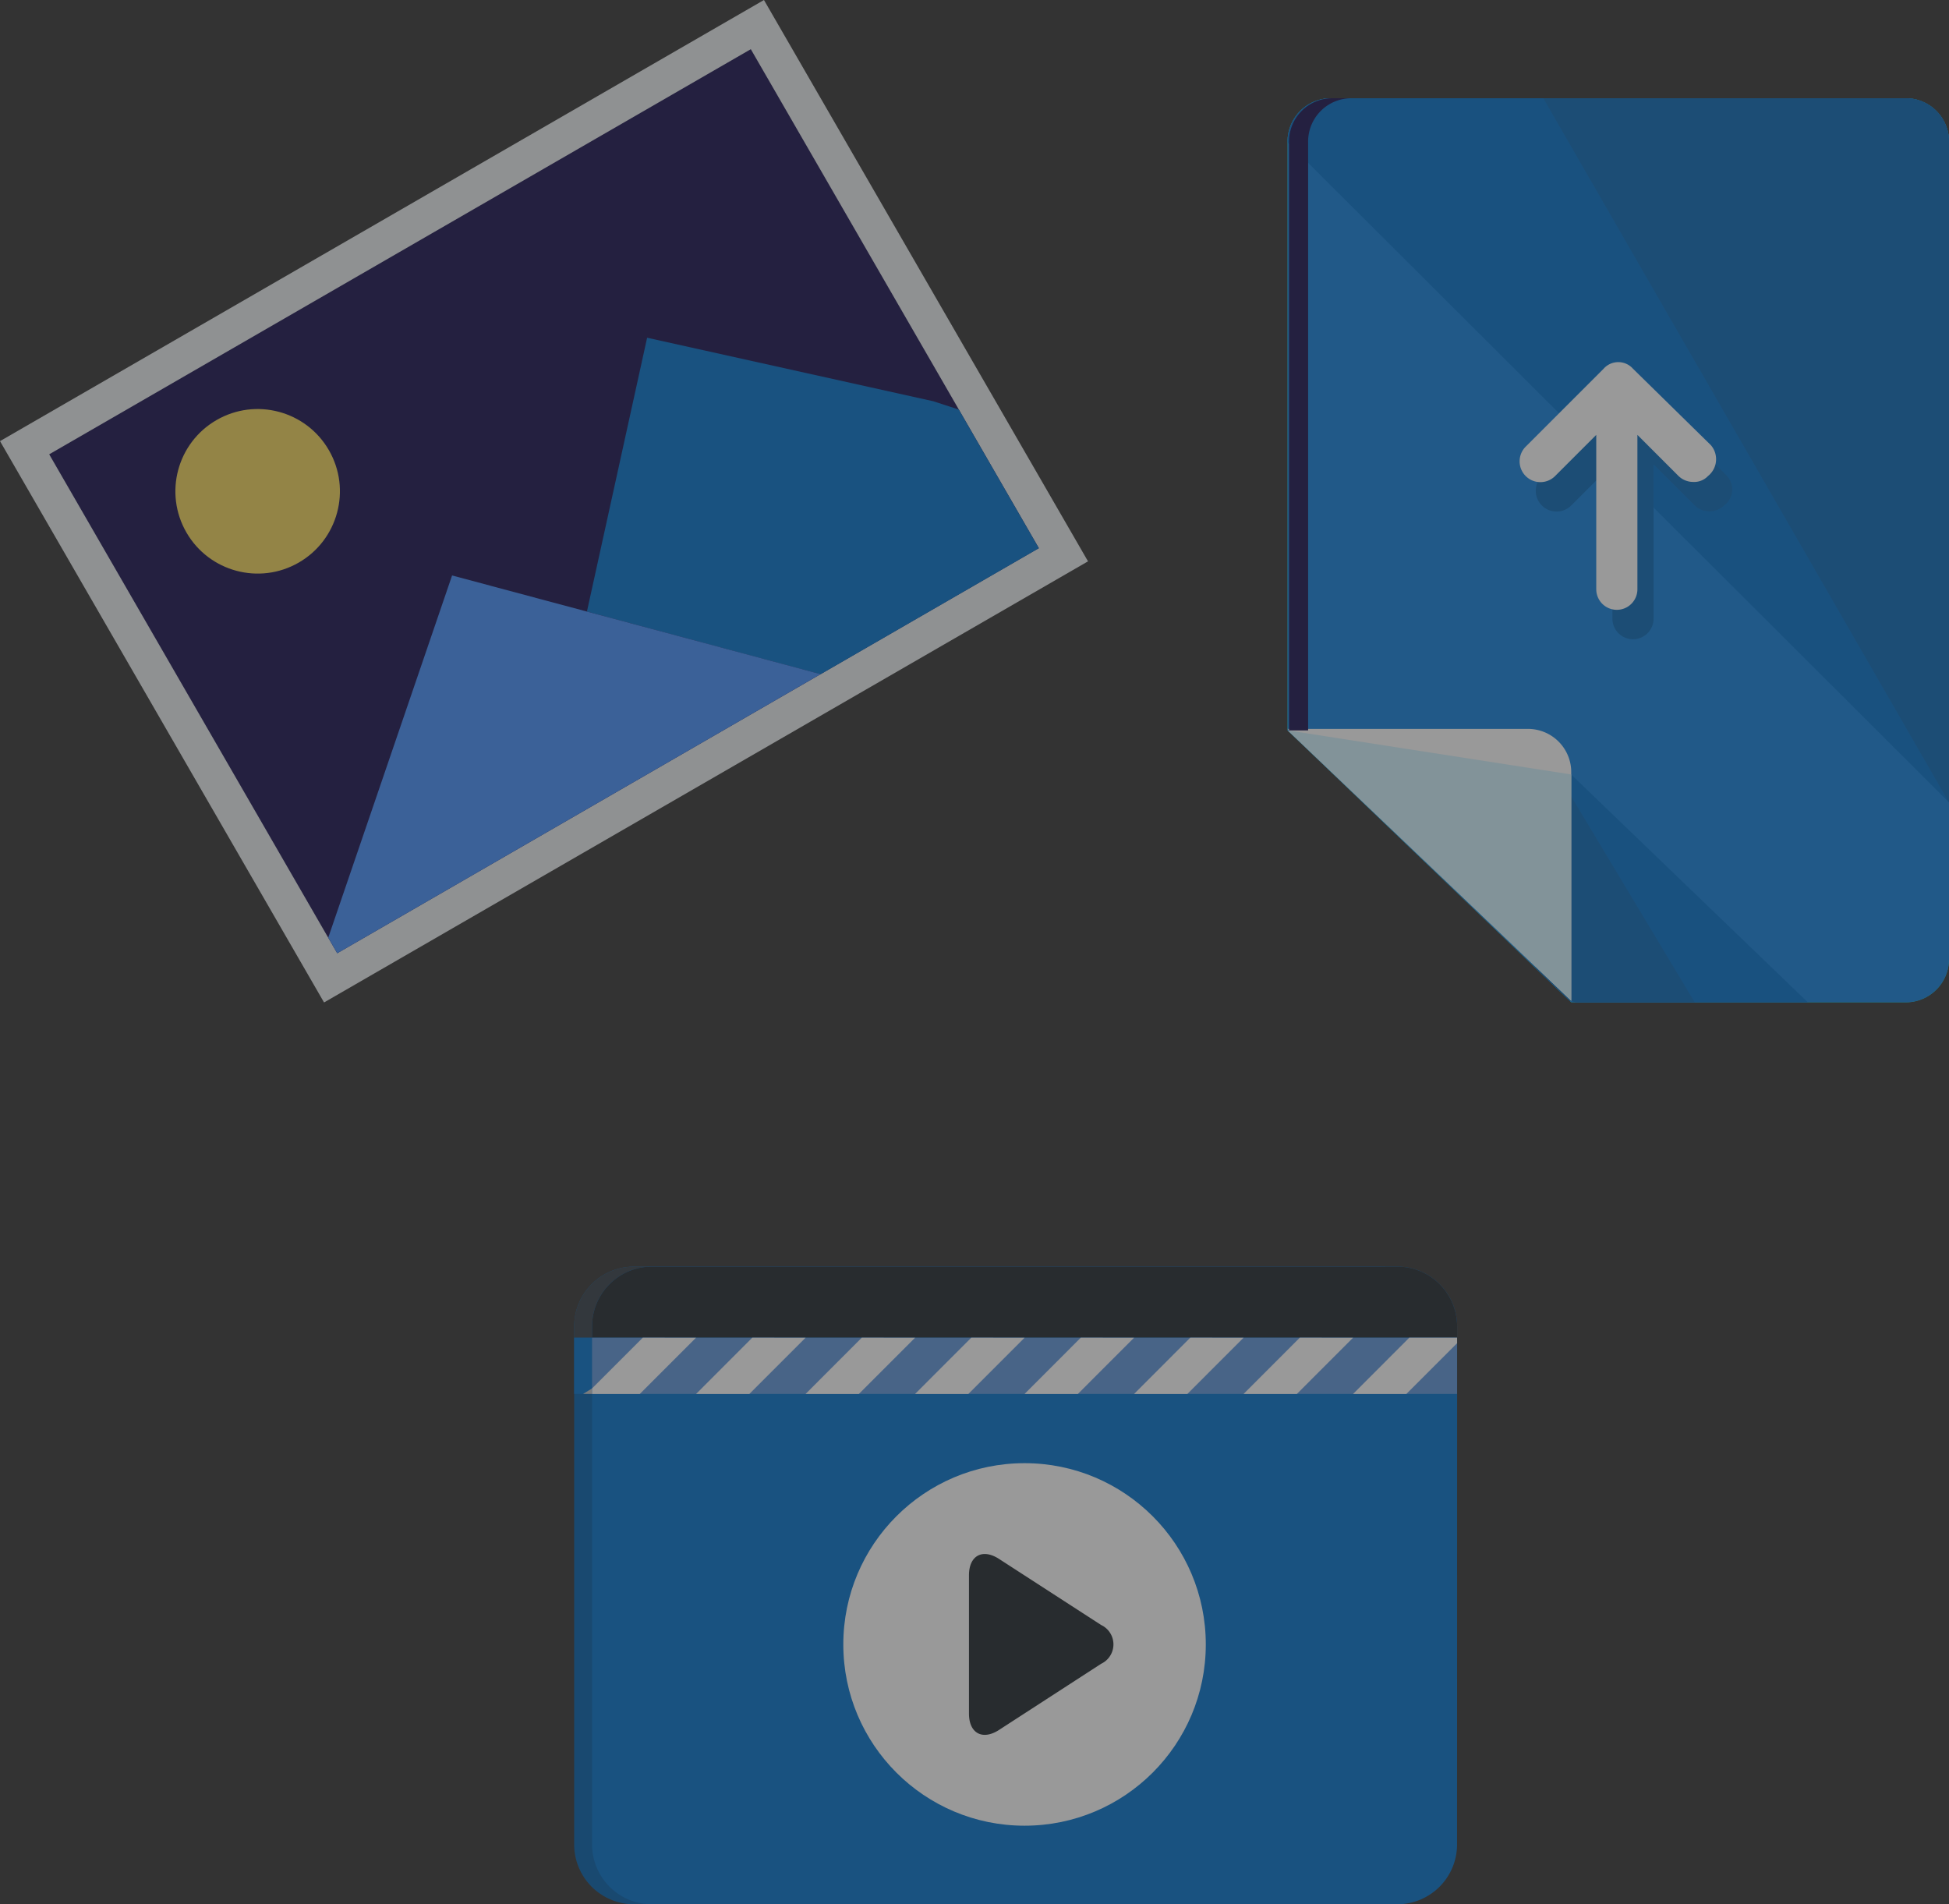 <svg xmlns="http://www.w3.org/2000/svg" width="130.6" height="127.583" viewBox="0 0 130.6 127.583">
  <rect x="0" y="0" width="130.6" height="127.583" fill="#333333" stroke="none"/>
  <g id="Group_16072" data-name="Group 16072" transform="translate(-205.047 -391.417)" opacity="0.5" style="mix-blend-mode: luminosity;isolation: isolate">
    <g id="video-player-svgrepo-com" transform="translate(243.522 424.829)">
      <g id="Group_16069" data-name="Group 16069" transform="translate(0 51.458)">
        <path id="Path_51130" data-name="Path 51130" d="M0,90.176a4.007,4.007,0,0,0,4,4H53.966a4.007,4.007,0,0,0,4-4V55.453a4.007,4.007,0,0,0-4-4H4a4.007,4.007,0,0,0-4,4Z" transform="translate(0 -51.458)" fill="#005fad"/>
        <path id="Path_51131" data-name="Path 51131" d="M57.961,56.215v-.762a4.007,4.007,0,0,0-4-4H4a4.007,4.007,0,0,0-4,4v.762Z" transform="translate(0 -51.458)" fill="#333e48"/>
        <rect id="Rectangle_3964" data-name="Rectangle 3964" width="1.199" height="3.768" transform="translate(0 4.757)" fill="#0071ce"/>
        <path id="Path_51132" data-name="Path 51132" d="M4.349,102.49l-.6.37h.6Z" transform="translate(-3.151 -94.335)" fill="#c3c6c8"/>
      </g>
      <path id="Path_51133" data-name="Path 51133" d="M65.461,90.176a4.007,4.007,0,0,1-4,4H11.5a4.007,4.007,0,0,1-4-4V55.453a4.007,4.007,0,0,1,4-4H61.466a4.007,4.007,0,0,1,4,4Z" transform="translate(-6.301 0)" fill="#0071ce"/>
      <g id="Group_16070" data-name="Group 16070" transform="translate(18.034 64.622)">
        <circle id="Ellipse_3" data-name="Ellipse 3" cx="12.145" cy="12.145" r="12.145" transform="translate(0 0)" fill="#fff"/>
        <path id="Path_51134" data-name="Path 51134" d="M167.564,183.711c-1.107.716-2.013.224-2.013-1.095v-9.269c0-1.318.906-1.811,2.013-1.095l6.841,4.427a1.436,1.436,0,0,1,0,2.6Z" transform="translate(-157.13 -165.837)" fill="#1e252b"/>
      </g>
      <path id="Path_51135" data-name="Path 51135" d="M7.5,56.215v-.762a4.007,4.007,0,0,1,4-4H61.466a4.007,4.007,0,0,1,4,4v.762Z" transform="translate(-6.301)" fill="#1e252b"/>
      <g id="Group_16071" data-name="Group 16071" transform="translate(1.199 56.215)">
        <rect id="Rectangle_3965" data-name="Rectangle 3965" width="57.961" height="3.768" transform="translate(0 0)" fill="#5e96dc"/>
        <path id="Path_51136" data-name="Path 51136" d="M32.91,81.229,29.143,85h3.57l3.767-3.768Zm-7.338,0L21.805,85h3.57l3.768-3.768Zm-7.337,0L14.468,85h3.57l3.767-3.768Zm-7.338,0-3.4,3.4V85h3.2l3.767-3.768Zm44.026,0L51.156,85h3.57l3.767-3.768Zm7.337,0L58.493,85h3.57l3.4-3.4v-.37Zm-22.013,0L36.48,85h3.57l3.767-3.768Zm7.337,0L43.818,85h3.57l3.767-3.768Z" transform="translate(-7.5 -81.229)" fill="#fff"/>
      </g>
    </g>
    <g id="file-svgrepo-com" transform="translate(225.325 398)">
      <path id="Path_51137" data-name="Path 51137" d="M107.368,0H68.955A2.9,2.9,0,0,0,66,2.955v39.4L85.009,60.574h22.358a2.9,2.9,0,0,0,2.955-2.955V2.955A2.9,2.9,0,0,0,107.368,0Z" fill="#0ee0b8"/>
      <path id="Path_51138" data-name="Path 51138" d="M107.368,0H68.955A2.9,2.9,0,0,0,66,2.955v39.4L85.009,60.574h22.358a2.9,2.9,0,0,0,2.955-2.955V2.955A2.9,2.9,0,0,0,107.368,0Z" fill="#1080dd"/>
      <path id="Path_51139" data-name="Path 51139" d="M110.322,47.179V2.955A2.9,2.9,0,0,0,107.368,0H68.955A2.9,2.9,0,0,0,66,2.955" fill="#0070cc"/>
      <path id="Path_51140" data-name="Path 51140" d="M232.384,47.179V2.955A2.9,2.9,0,0,0,229.43,0H205.2" transform="translate(-122.062)" fill="#0667b7"/>
      <path id="Path_51141" data-name="Path 51141" d="M200.4,348.8v14.774a1.249,1.249,0,0,0,.1.591l2.265,2.167c.2,0,.3.1.492.1H218.72L200.4,348.8Z" transform="translate(-117.853 -305.857)" fill="#0070cc"/>
      <path id="Path_51142" data-name="Path 51142" d="M200.4,348.8v14.774a1.249,1.249,0,0,0,.1.591l2.265,2.167c.2,0,.3.1.492.1h7.88l-8.864-14.774Z" transform="translate(-117.853 -305.857)" fill="#0667b7"/>
      <path id="Path_51143" data-name="Path 51143" d="M85.009,361.421h0V346.155a2.9,2.9,0,0,0-2.955-2.955H66Z" transform="translate(0 -300.946)" fill="#fff"/>
      <path id="Path_51144" data-name="Path 51144" d="M66,344l19.009,18.123h0V346.955" transform="translate(0 -301.647)" fill="#d2f3ff"/>
      <path id="Path_51145" data-name="Path 51145" d="M68.08,42.353h0V2.955A2.9,2.9,0,0,1,71.035,0h-1.28A2.9,2.9,0,0,0,66.8,2.955v39.4h1.28Z" transform="translate(-0.702)" fill="#160e4d"/>
      <path id="Path_51146" data-name="Path 51146" d="M213.654,165.263l-5.22-5.22a1.315,1.315,0,0,0-1.97,0l-5.22,5.22a1.393,1.393,0,1,0,1.97,1.97l2.758-2.758v10.342a1.379,1.379,0,1,0,2.758,0V164.475l2.758,2.758a1.428,1.428,0,0,0,1.97,0A1.33,1.33,0,0,0,213.654,165.263Z" transform="translate(-118.204 -139.95)" fill="#0667b7"/>
      <path id="Path_51147" data-name="Path 51147" d="M204.854,149.165l-5.22-5.122a1.315,1.315,0,0,0-1.97,0l-5.22,5.22a1.393,1.393,0,0,0,1.97,1.97l2.758-2.758v10.342a1.379,1.379,0,1,0,2.758,0V148.475l2.758,2.758a1.411,1.411,0,0,0,.985.394,1.265,1.265,0,0,0,.985-.394A1.442,1.442,0,0,0,204.854,149.165Z" transform="translate(-110.487 -125.92)" fill="#fff"/>
    </g>
    <g id="image-svgrepo-com" transform="translate(198.079 416.903) rotate(-30)">
      <g id="Group_16068" data-name="Group 16068" transform="translate(4 7.009)">
        <g id="Group_16067" data-name="Group 16067">
          <rect id="Rectangle_3963" data-name="Rectangle 3963" width="56.698" height="41.016" transform="translate(1.206 1.206)" fill="#160e4d"/>
          <path id="Path_51127" data-name="Path 51127" d="M63.111,50.437H4V7.009H63.111Zm-56.7-2.413H60.7V9.422H6.413Z" transform="translate(-4 -7.009)" fill="#ecf0f1"/>
        </g>
        <circle id="Ellipse_2" data-name="Ellipse 2" cx="5.512" cy="5.512" r="5.512" transform="translate(7.758 6.032)" fill="#f3d55a"/>
        <path id="Path_51128" data-name="Path 51128" d="M55.849,34.619l-1.206-1.34L40.167,20.009,27.5,33.882,34.114,40.5l4.846,4.846H55.849Z" transform="translate(0.849 -4.327)" fill="#0071ce"/>
        <path id="Path_51129" data-name="Path 51129" d="M6,44.1H43.4l-4.846-4.846L25.322,26.026,6,42.894Z" transform="translate(-3.587 -3.085)" fill="#438ffe"/>
      </g>
    </g>
  </g>
</svg>
